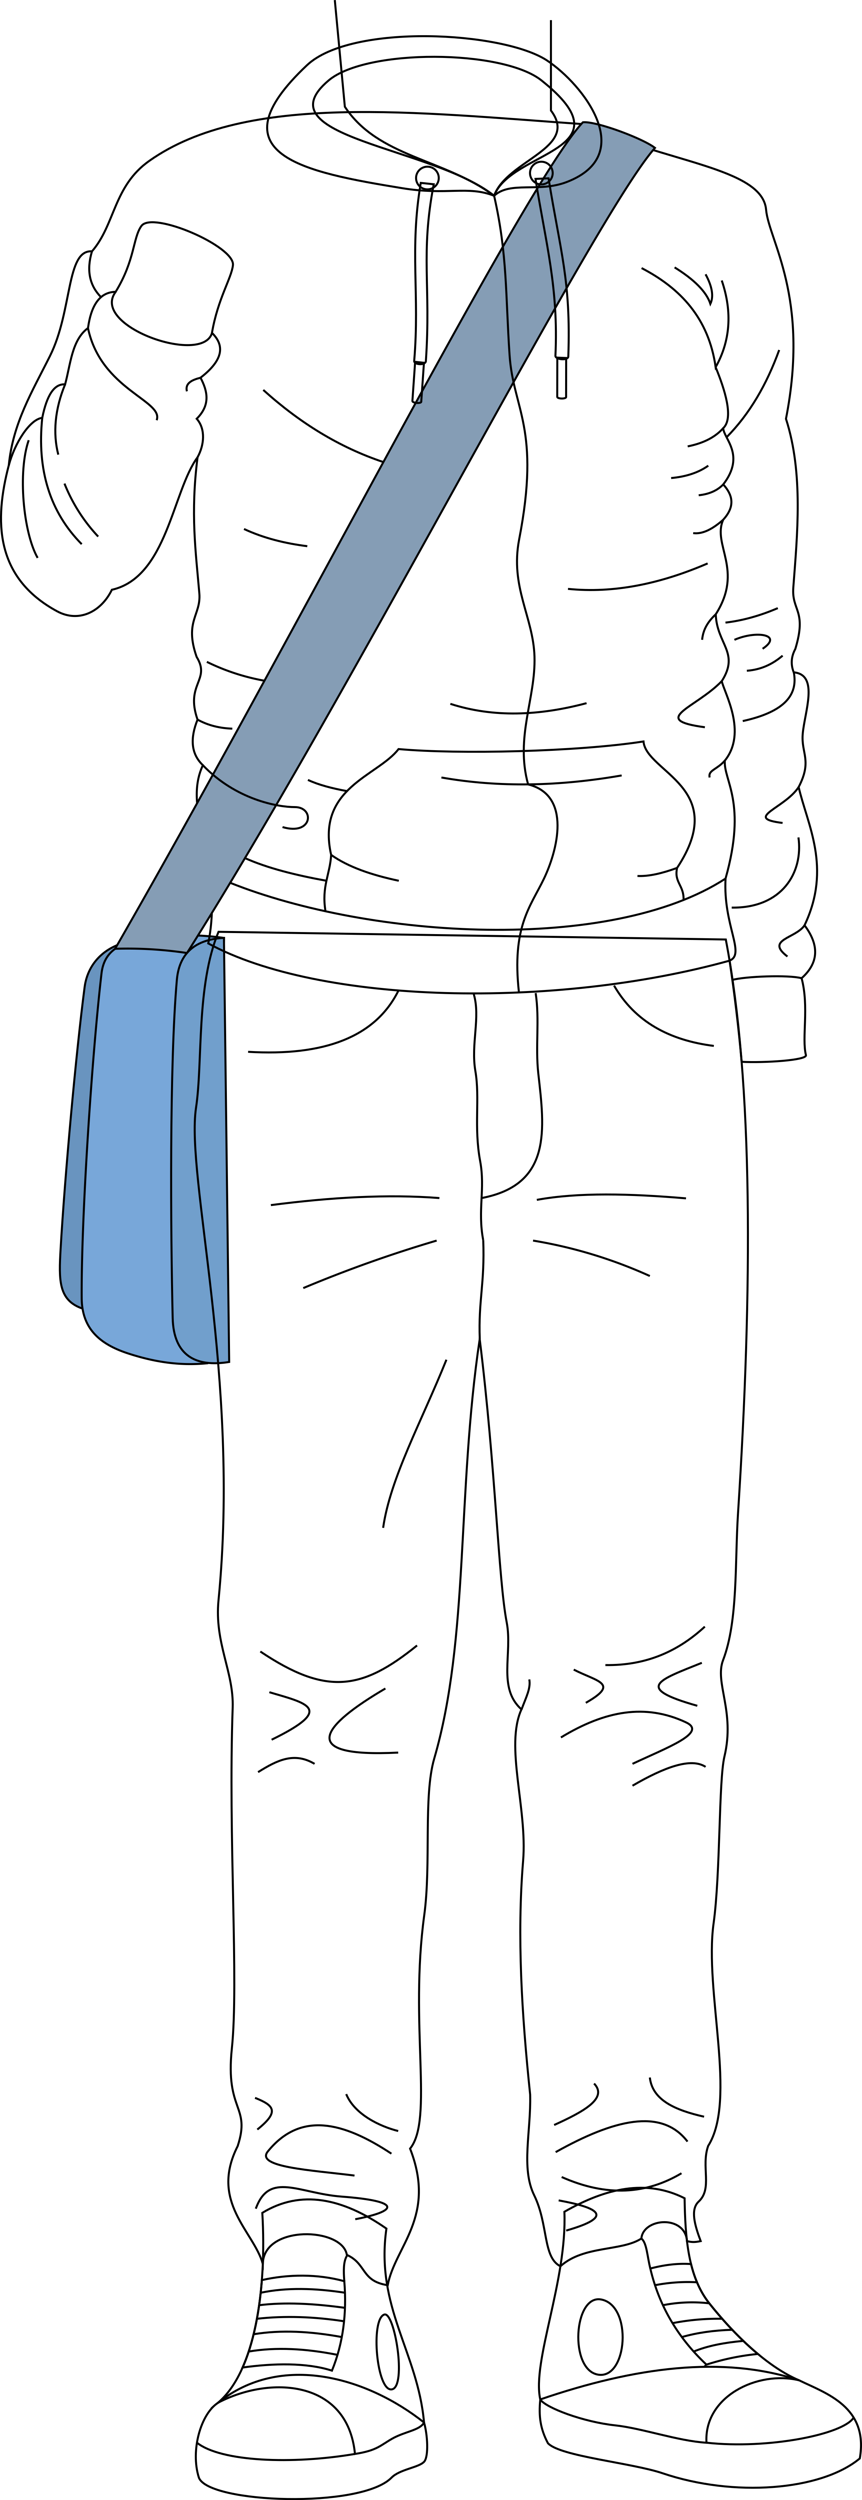 <svg id="presence" xmlns="http://www.w3.org/2000/svg" viewBox="0 0 856.79 2482.98">
  <defs>
    <style>
      .cls-1 {
        fill: none;
      }

      .cls-1, .cls-2, .cls-3, .cls-4, .cls-5 {
        stroke: #000;
        stroke-miterlimit: 10;
        stroke-width: 2px;
      }

      .cls-2 {
        fill: #6994bf;
      }

      .cls-3 {
        fill: #78a7d9;
      }

      .cls-4 {
        fill: #719fcc;
      }

      .cls-5 {
        fill: #859db5;
      }
    </style>
  </defs>
  <title>catholicIdea</title>
  <g id="bennettSoleSide">
    <path class="cls-1" d="M794.31,2364.11c26.5,12.92,69.21,26.24,60.28,77.59-38.84,32.19-125.62,38.56-195.91,14.74-30.83-10.45-102.14-16.74-114.09-29.91-7.51-14.25-9.26-26.65-7.58-43.44C630.86,2351,718.38,2339.12,794.31,2364.11Z"/>
    <path class="cls-1" d="M421.47,2406c3.55,12.09,4.7,33.48.23,38.83-5.26,6-24.23,7.46-32.6,16-30.48,31-182,25.5-191.44-.1-8.63-27.32,2.23-63.62,19-74.23C279.29,2336,365.1,2361.32,421.47,2406Z"/>
  </g>
  <g id="bennettShoe">
    <path class="cls-1" d="M680.45,2183.28c.61,39.46,3.46,77.82,24.56,104.37,25.29,31.83,58,63.26,89.3,76.46-41.3-10-94.89,16.19-92.1,62-29.08-1.86-63.77-14.39-91-17.3-31.26-3.35-68.65-17.31-74.23-25.68-8.38-38,26.79-117.77,24-186.42C602.15,2173.27,642.3,2164,680.45,2183.28Z"/>
    <path class="cls-1" d="M384.08,2213.42c-11.17,78.14,31.25,122.79,37.39,192.56-3.91,7.81-19.09,8.91-31.81,16.18-11.72,6.7-15.07,11.72-36.84,15.07-7.26-74.23-85.12-77.75-136.19-50.79,36.86-31.19,48.56-112.19,44.1-188.65C299,2174.44,340.45,2183,384.08,2213.42Z"/>
  </g>
  <g id="bennettShoelace">
    <path class="cls-1" d="M705,2287.65c-8.89-11.18-14.53-24.46-18.14-39-13.18-.91-26.7.81-40.47,4.43,8,34.17,25.2,66.78,55.81,95.44a243.71,243.71,0,0,1,51.06-10.58C735.87,2323.41,719.27,2305.59,705,2287.65Z"/>
    <path class="cls-1" d="M342.22,2265.67c-26.67-7.35-55.8-7-81.94-1.09-2.52,32.64-8.65,63.11-19.15,86.83,30.33-4.28,63.77-5,88.81,3.1C341,2327.5,344.84,2297.8,342.22,2265.67Z"/>
  </g>
  <g id="converseLogo">
    <path class="cls-1" d="M389.67,2373.07c-15.23,3.16-21.67-69.47-7.75-74.26C392.28,2295.24,404.4,2370,389.67,2373.07Z"/>
    <path class="cls-1" d="M594.61,2358.5c29.16,4.58,34.32-68.67,3-74.66C570.14,2278.58,565.49,2353.92,594.61,2358.5Z"/>
  </g>
  <g id="clothesOverlapLine">
    <path class="cls-1" d="M637.5,2223.34c5.44,4,5.89,18.39,8.9,29.71"/>
    <path class="cls-1" d="M344.76,2240.54c-3.53,5.8-3.29,15.22-2.54,25.13"/>
    <path class="cls-1" d="M335.46,2338.83c-31.36-6.24-61-7.91-88.26-3.3"/>
    <path class="cls-1" d="M339.72,2321.14c-31-5.7-60.44-7.29-87.64-2.79"/>
    <path class="cls-1" d="M342,2305.46c-29.76-4.54-58.69-5.61-86.61-2.48"/>
    <path class="cls-1" d="M342.88,2292.13c-31-4.29-59.88-5.76-85.31-2.63"/>
    <path class="cls-1" d="M342.88,2277.13c-29.77-4.58-57.89-5.37-83.76,0"/>
    <path class="cls-1" d="M651.08,2269.64a171.52,171.52,0,0,1,41.71-2.91"/>
    <path class="cls-1" d="M659,2289.5a149.86,149.86,0,0,1,46.06-1.85"/>
    <path class="cls-1" d="M668.49,2307.34a236.42,236.42,0,0,1,49.33-4.36"/>
    <path class="cls-1" d="M677.77,2321.14c15.18-4.36,31.91-6.66,49.92-7.22"/>
    <path class="cls-1" d="M689.52,2335.53c13.49-5.62,30.18-8.83,48.88-10.53"/>
  </g>
  <g id="clothesDisplayLine">
    <path class="cls-1" d="M702.21,2426.07c61,6.7,135.93-8.2,146.3-24.93"/>
    <path class="cls-1" d="M352.82,2437.23c-62.12,10.57-133.41,7.77-157.07-11.16"/>
  </g>
  <g id="bag">
    <path id="bagDark" class="cls-2" d="M132.35,934.48c-26.06,3.7-44.95,20.77-48.25,45.91-8.5,64.71-19.7,188.23-23.86,260-1.82,31.31-2.17,51,21.71,59.28Z"/>
    <path id="bagLight" class="cls-3" d="M206,1354c-28.85,2.78-54-1.81-78-9.54-29-9.33-46.6-24.9-46.8-55.16-.55-80.72,10.33-242.21,19.68-322.39,2.71-23.3,19.47-31.52,46.92-35.36a265.73,265.73,0,0,1,74.87,0Z"/>
    <path id="bagMedium" class="cls-4" d="M222.59,931.51c-24,1.2-44.11,11.4-46.8,41.6-7.42,83.65-6.14,251.95-4.16,335.91.89,37.58,23.13,49.07,56.16,43.68Z"/>
  </g>
  <path id="bennettJeans" class="cls-1" d="M721.41,933.1c27.31,142.06,26.52,347.52,12.13,570.15-3.16,48.89.12,106.61-14.83,145.58-8.63,22.5,12.11,50.6,1.35,95.7-5.78,24.22-3.88,116.13-10.79,165.79-9.38,67.47,23.59,175.16-5.39,221-7.25,20.59,4.57,42.25-9.43,55.26-8.39,7.8-4,23.25,2,39.27-5.76,1.21-8.66,1.21-13.61,0-1.93-26.31-43.58-23.05-45.34-2.56-20,12.92-57.26,6.67-80.48,27.54-17.69-8.89-11.77-41.21-26.08-70.53-13.32-27.26-3-63.33-4-100-8.35-79.86-13.15-157.56-7-232,4.37-52.36-18.25-113.9-1.63-150.57-23.94-21.28-8.72-55.38-14.65-86.27-8.39-43.72-10.87-152.16-26.86-281.62C454,1483.37,466.37,1627.4,431.6,1746.6c-10.91,37.41-2.93,104.46-9.93,155.62-14.85,108.59,9.47,202.67-14.07,231.77,26.49,67.88-14.9,96.85-22.23,135.65-26.61-4-20.81-21.26-40.61-30.1-4.5-27.57-82.63-30-83.53,8.84-9.25-32.44-53.12-61.41-25-116.87,13.25-40.56-12.41-33.94-5.79-96.85,7-66.81-3.73-209.18.83-338.55,1.25-35.57-18.27-64.26-14.08-106.78,21.8-221-32.73-420.45-22.34-489.21,6.87-45.49,0-120.85,22.34-174.65Z"/>
  <g id="clothesDisplayLine-2" data-name="clothesDisplayLine">
    <path class="cls-1" d="M396.14,983.65c-22.95,46.6-74.28,65.47-149.53,61"/>
    <path class="cls-1" d="M610.35,978.87c20.89,36.12,55.22,54.4,99.16,59.92"/>
    <path class="cls-1" d="M532.41,986.3c4.09,26.57-.39,52.94,2.65,80.06,6.12,54.48,14,110.24-56.39,123.54"/>
    <path class="cls-1" d="M470.9,987.36c6.84,23.1-3,49.4,1.59,76.35,4.72,27.68-1.63,55,4.78,89.61,5.16,28-2.66,48.25,3,78.29"/>
  </g>
  <g id="clothesOverlapLine-2" data-name="clothesOverlapLine">
    <path class="cls-1" d="M480.31,1231.61c1.64,43.51-4.93,59.93-3.44,98.3"/>
  </g>
  <g id="clothesFoldLine">
    <path class="cls-1" d="M436.74,1189.9c-51.16-4-107.67-.75-167.5,7"/>
    <path class="cls-1" d="M434,1232.14a1278.67,1278.67,0,0,0-132.55,47.18"/>
    <path class="cls-1" d="M533.58,1191.7c41.16-7.56,92.73-6.22,148.27-1.5"/>
    <path class="cls-1" d="M529.84,1232.14a463.46,463.46,0,0,1,116.07,35.2"/>
    <path class="cls-1" d="M443.72,1350.46c-24.71,61.4-55.84,117.5-62.9,167"/>
    <path class="cls-1" d="M414.52,1634.27c-54.67,44.18-89.87,50.17-155.76,6"/>
    <path class="cls-1" d="M267.74,1680.7c38.19,11.23,65.15,16.47,2.25,47.17"/>
    <path class="cls-1" d="M383.06,1677c-61.4,36-90.61,68.9,12.73,63.65"/>
    <path class="cls-1" d="M312.67,1751.84c-20.22-12-37-3.76-56.16,8.23"/>
    <path class="cls-1" d="M700.57,1615.55c-26,24-57.58,38.81-98.84,38.19"/>
    <path class="cls-1" d="M518.38,1697.8c4.72-12.61,9.29-21,7.71-29.83"/>
    <path class="cls-1" d="M570.27,1658.23c23.22,12,46.14,13.6,12,33"/>
    <path class="cls-1" d="M697.58,1651.49c-42.69,17.23-68.15,24.71-4.5,42.69"/>
    <path class="cls-1" d="M557.54,1725.63c44-26.75,84.09-33.85,124.31-15,21.74,10.2-19,25.12-53.17,41.19"/>
    <path class="cls-1" d="M701.32,1754.83c-14.43-9.42-40.72.14-72.64,18.72"/>
    <path class="cls-1" d="M344.12,2079.83c8.24,20.22,33.7,32.2,51.67,36.69"/>
    <path class="cls-1" d="M253.51,2083.57c18.73,7.49,24.72,13.48,2.25,31.46"/>
    <path class="cls-1" d="M389.05,2139c-48.31-31.95-90.55-41.93-122.81-2.25-12.77,15.71,42.77,18.55,86.12,24"/>
    <path class="cls-1" d="M590.49,2069.35c14,14.7-10.59,28-39.69,41.18"/>
    <path class="cls-1" d="M645.91,2063.36c2.55,22.74,25.62,32.49,53.91,38.93"/>
    <path class="cls-1" d="M683.35,2127c-26-34-73.88-21.54-131.05,10.48"/>
    <path class="cls-1" d="M677.36,2158.46c-34.68,20.63-73.87,23.81-119.07,3.74"/>
    <path class="cls-1" d="M555.3,2185.42c38.9,7.1,56.79,15.87,7.49,29.95"/>
    <path class="cls-1" d="M254.26,2193.65c13.48-37.44,42.89-15.16,85.37-12,59.91,4.5,56.15,14.29,13.48,22.47"/>
  </g>
  <path id="bennettHoodie" class="cls-1" d="M580.31,123.34c79.15,37.79,177.43,42.82,181.14,84.87,2.71,30.77,43.64,86.3,19.77,207.76,17.49,54.18,11.2,115.57,7.29,167.64-1.75,23.25,13.7,22.34,2,60.93-4.43,8.22-4.46,15.89-1.58,23.21,25.5,2.37,10.63,39.87,8.91,61.49-1.52,19.17,9.58,26.23-4,52.44,8.37,37,33.15,79.78,5.84,137.3,14.3,19.12,14.74,36.79-2.92,52.58,7.61,28.75,0,59.1,4.3,76.4,1.26,5.12-41.86,7.81-63.91,6.62q-4.59-51.42-12-100.46C551.52,1002.2,317.73,997.43,207,937c16-80.93-26.68-131.62-5.33-177C189.57,748.55,189,733,196.35,714.71c-12.45-35.57,13.34-39.13-.89-62.25C183,616.89,200,611,198.13,589.32c-3.61-42-8.89-79.14-1.78-135.17-24.9,33.79-30.23,119.16-85.15,131.61C100.31,608,78.08,618.67,56.74,607.11c-62.25-33.72-62.25-90.71-48-145,4.13-42,23.12-72.92,40.9-108.49,22.6-45.19,16-105.82,41.8-104,23.12-26.68,21.25-64.63,56.91-89.82C245.26,91.33,414.09,111.82,580.31,123.34Z"/>
  <path id="bagStrap" class="cls-5" d="M651,146.89c-61.39,69.9-297.33,533.91-465.14,799.64a397.75,397.75,0,0,0-71.49-4.2C293.88,630.47,522,182,579.35,121.47,591.91,120,638.79,137.36,651,146.89Z"/>
  <path id="bennettHoodie-2" data-name="bennettHoodie" class="cls-1" d="M491.13,194.45c16.31-14.9,44.09-2.8,72.35-13.73,70.46-27.25,16.22-96.83-19.73-120.63C500.13,31.22,349.49,23,305.1,64.79,210.78,153.6,302.28,171,400,186.93,444.55,194.22,464.82,184.11,491.13,194.45Z"/>
  <path id="bennettHoodieInner" class="cls-1" d="M491.13,194.45c17-45.38,135.8-44.06,47-114.63-38.85-30.85-173.87-31.57-211.4,0C259.08,136.72,430.06,145.59,491.13,194.45Z"/>
  <g id="bennettHoodieLace">
    <path class="cls-1" d="M562.75,355.56l-.07,38.76c0,2.11-8.86,1.92-8.81-.19l.07-38.93Z"/>
    <path class="cls-1" d="M545.23,177.09c11.82,73.36,22.3,101.65,19.64,176.94-.12,4.26-12.53,3.32-12.81-.51,3.16-67.8-9.49-111.36-19.8-175.84Z"/>
    <circle class="cls-1" cx="538.08" cy="171.89" r="11.28"/>
    <path class="cls-1" d="M421.39,360.32,418.7,399c-.19,2.11-9,1.32-8.79-.79l2.71-38.83Z"/>
    <path class="cls-1" d="M431.12,183c-13.36,69.78-2.66,100.27-7.84,175.89-.75,4.2-11.88,3.42-11.59-.41,5.62-66.3-4.76-110.46,6.53-176.83Z"/>
    <circle class="cls-1" cx="424.83" cy="176.81" r="11.28"/>
  </g>
  <g id="clothesOverlapLine-3" data-name="clothesOverlapLine">
    <path class="cls-1" d="M711.32,364.7c9.08,22.08,18.21,50.49,7.56,60.51.25,10.38,22.48,26.61,0,55.92,9.26,10.29,12.25,21.53,0,35-11.29,25,20.68,49.79-7.46,94,1.1,29.73,24,38.11,6,66.37,2.34,11.42,25.74,50.75,3,79-1.24,20.1,22.19,41.13.75,117.06-2.59,46.63,20.24,74.86,4,81.52"/>
    <path class="cls-1" d="M196.35,454.15c6.57-11.93,8.28-27.87-.83-38.24,13.76-13.68,10.92-27.24,3.79-40.76C222.77,357,223,342.72,210.69,330.6c5.83-34.1,19.53-54.43,20.85-67.3,1.92-18.65-80-54.09-91-38.87-8.54,11.89-6.27,33.86-25.59,65.41-14.92.2-24.2,12-27.49,36-16,11.69-17.22,35.44-22.75,55.92C53.77,380.93,46.44,392.91,42,415c-12.49,1.47-27.51,25.32-33.24,47.19"/>
    <path class="cls-1" d="M115,289.84c-25.74,33.85,86.47,73.41,95.74,40.76"/>
    <path class="cls-1" d="M796.76,971.56c-12.83-3.53-56.75-1.82-68.82,1.72"/>
    <path class="cls-1" d="M721.12,872.6c-114.5,74.36-353,59.78-492.34,4.19"/>
    <path class="cls-1" d="M679.41,893.87c.61-14.63-9.63-17.33-6.4-31.88,52.82-79.77-30.72-94.86-33.41-125.58-65.76,10.24-183.8,12.94-243.46,7.55-20.64,26.94-82.09,38.26-67,105.1-1.07,19.4-9.7,31.26-5.61,56"/>
  </g>
  <g id="clothesFoldLine-2" data-name="clothesFoldLine">
    <path class="cls-1" d="M673,862c-14.43,5.25-27.88,8.57-39.39,8"/>
    <path class="cls-1" d="M617.89,770.16c-61.74,10.75-121.6,12.18-179.13,2.05"/>
    <path class="cls-1" d="M583,698.37c-47.09,12.53-92.5,14.53-135.37.68"/>
    <path class="cls-1" d="M329.14,849.06c16.88,12,40.17,20,67.23,25.71"/>
    <path class="cls-1" d="M324.46,874.77c-30.82-5.59-58.81-12.59-81-22.53"/>
    <path class="cls-1" d="M201.69,760.06c32.64,34,74,41.55,91.44,41.55,19.83,0,17.77,28.72-12.31,19.83"/>
    <path class="cls-1" d="M196.35,714.71c10.89,6,22.5,8.56,34.56,9"/>
    <path class="cls-1" d="M205.61,657.35a215.29,215.29,0,0,0,57.24,18.73"/>
    <path class="cls-1" d="M344.92,785.72c-14.88-2.71-28.28-6.18-38.84-11.11"/>
    <path class="cls-1" d="M720.37,755.54c-8.12,9.15-16.73,9.35-15,16.67"/>
    <path class="cls-1" d="M717.39,676.5c-25.65,26.66-72.83,38.28-16.77,45.8"/>
    <path class="cls-1" d="M711.42,610.13c-7.08,6.62-12.55,14.39-13.53,25.34"/>
    <path class="cls-1" d="M703.36,559.58c-47.14,20.35-93.49,29.89-138.8,25.29"/>
    <path class="cls-1" d="M242.53,525.39c19.64,9.13,40.81,14.33,62.91,17.09"/>
    <path class="cls-1" d="M261.68,387.28c36.11,32.59,75.65,57.07,119.37,71.64"/>
    <path class="cls-1" d="M91.42,249.62c-5.82,19.45-2.09,34.27,9,45.52"/>
    <path class="cls-1" d="M87.46,325.86c12.93,61.42,75.53,72,68.24,91.5"/>
    <path class="cls-1" d="M64.71,381.78c-10.2,24.64-12.25,48.57-6.78,69.77"/>
    <path class="cls-1" d="M42,415c-5.42,52,7.81,93.77,39.22,125.47"/>
    <path class="cls-1" d="M28.53,437.19c-10.94,31.45-5.47,91.62,8.89,116.92"/>
    <path class="cls-1" d="M64.08,480.27a167,167,0,0,0,33.51,52.64"/>
    <path class="cls-1" d="M199.31,375.15c-8.86,2.24-15.51,5.64-13.53,13.5"/>
    <path class="cls-1" d="M718.88,425.21c-7.81,8.87-19.52,15-35.35,18.13"/>
    <path class="cls-1" d="M718.88,481.13c-5.83,6-13.85,9.67-24.41,10.76"/>
    <path class="cls-1" d="M704,462.49q-14.35,10.26-36.92,12.31"/>
    <path class="cls-1" d="M718.88,516.18c-10.17,8.93-20.19,14.57-29.88,13.31"/>
    <path class="cls-1" d="M637.72,266.26c38.91,20.19,66.77,50.08,73.6,98.44,14.34-25.66,16.93-54.23,6.07-86.13"/>
    <path class="cls-1" d="M670.54,265.58c19.46,12.07,31.6,24.15,35.55,36.23,3.4-7.3,1.93-17-4.78-29.39"/>
    <path class="cls-1" d="M774.47,347.62c-12.36,34.17-29.36,63.5-52.29,86.66"/>
    <path class="cls-1" d="M773.1,604c-16.61,7.07-33.81,12.23-52,14.36"/>
    <path class="cls-1" d="M730,635.47c21.88-9.57,48.78-5.13,28,8.89"/>
    <path class="cls-1" d="M789,667.75c4.13,21.56-7.82,39-50.74,48.4"/>
    <path class="cls-1" d="M777.88,651.19c-9.6,8.14-20.92,13.9-35.55,15"/>
    <path class="cls-1" d="M793.84,781.68c-13.91,21.3-55.61,30.87-16,35.66"/>
    <path class="cls-1" d="M793.61,831.7c4.94,35-16.41,70.42-66.32,69.73"/>
    <path class="cls-1" d="M799.68,919c-8.81,13.22-39.32,14-17,31"/>
  </g>
  <path id="zipperDisplayLine" class="cls-1" d="M491.13,194.45c13.3,58.21,11.31,98.75,15.37,158.32,3.68,54.2,31,72.24,9.52,182.92-9.16,47.3,14,76.9,15.24,116.38,1.27,41.68-19.34,79.8-6.35,127,43.73,10.79,29.06,66,15.64,93.86-13.3,27.64-32,47.48-24.75,112.76"/>
  <g id="skinEastAsian">
    <path class="cls-1" d="M547.61,20v89.77c28.39,37.59-43.73,49.1-56.48,84.64C441,157.38,375.83,156.25,342.76,106L332.78.09"/>
  </g>
</svg>
